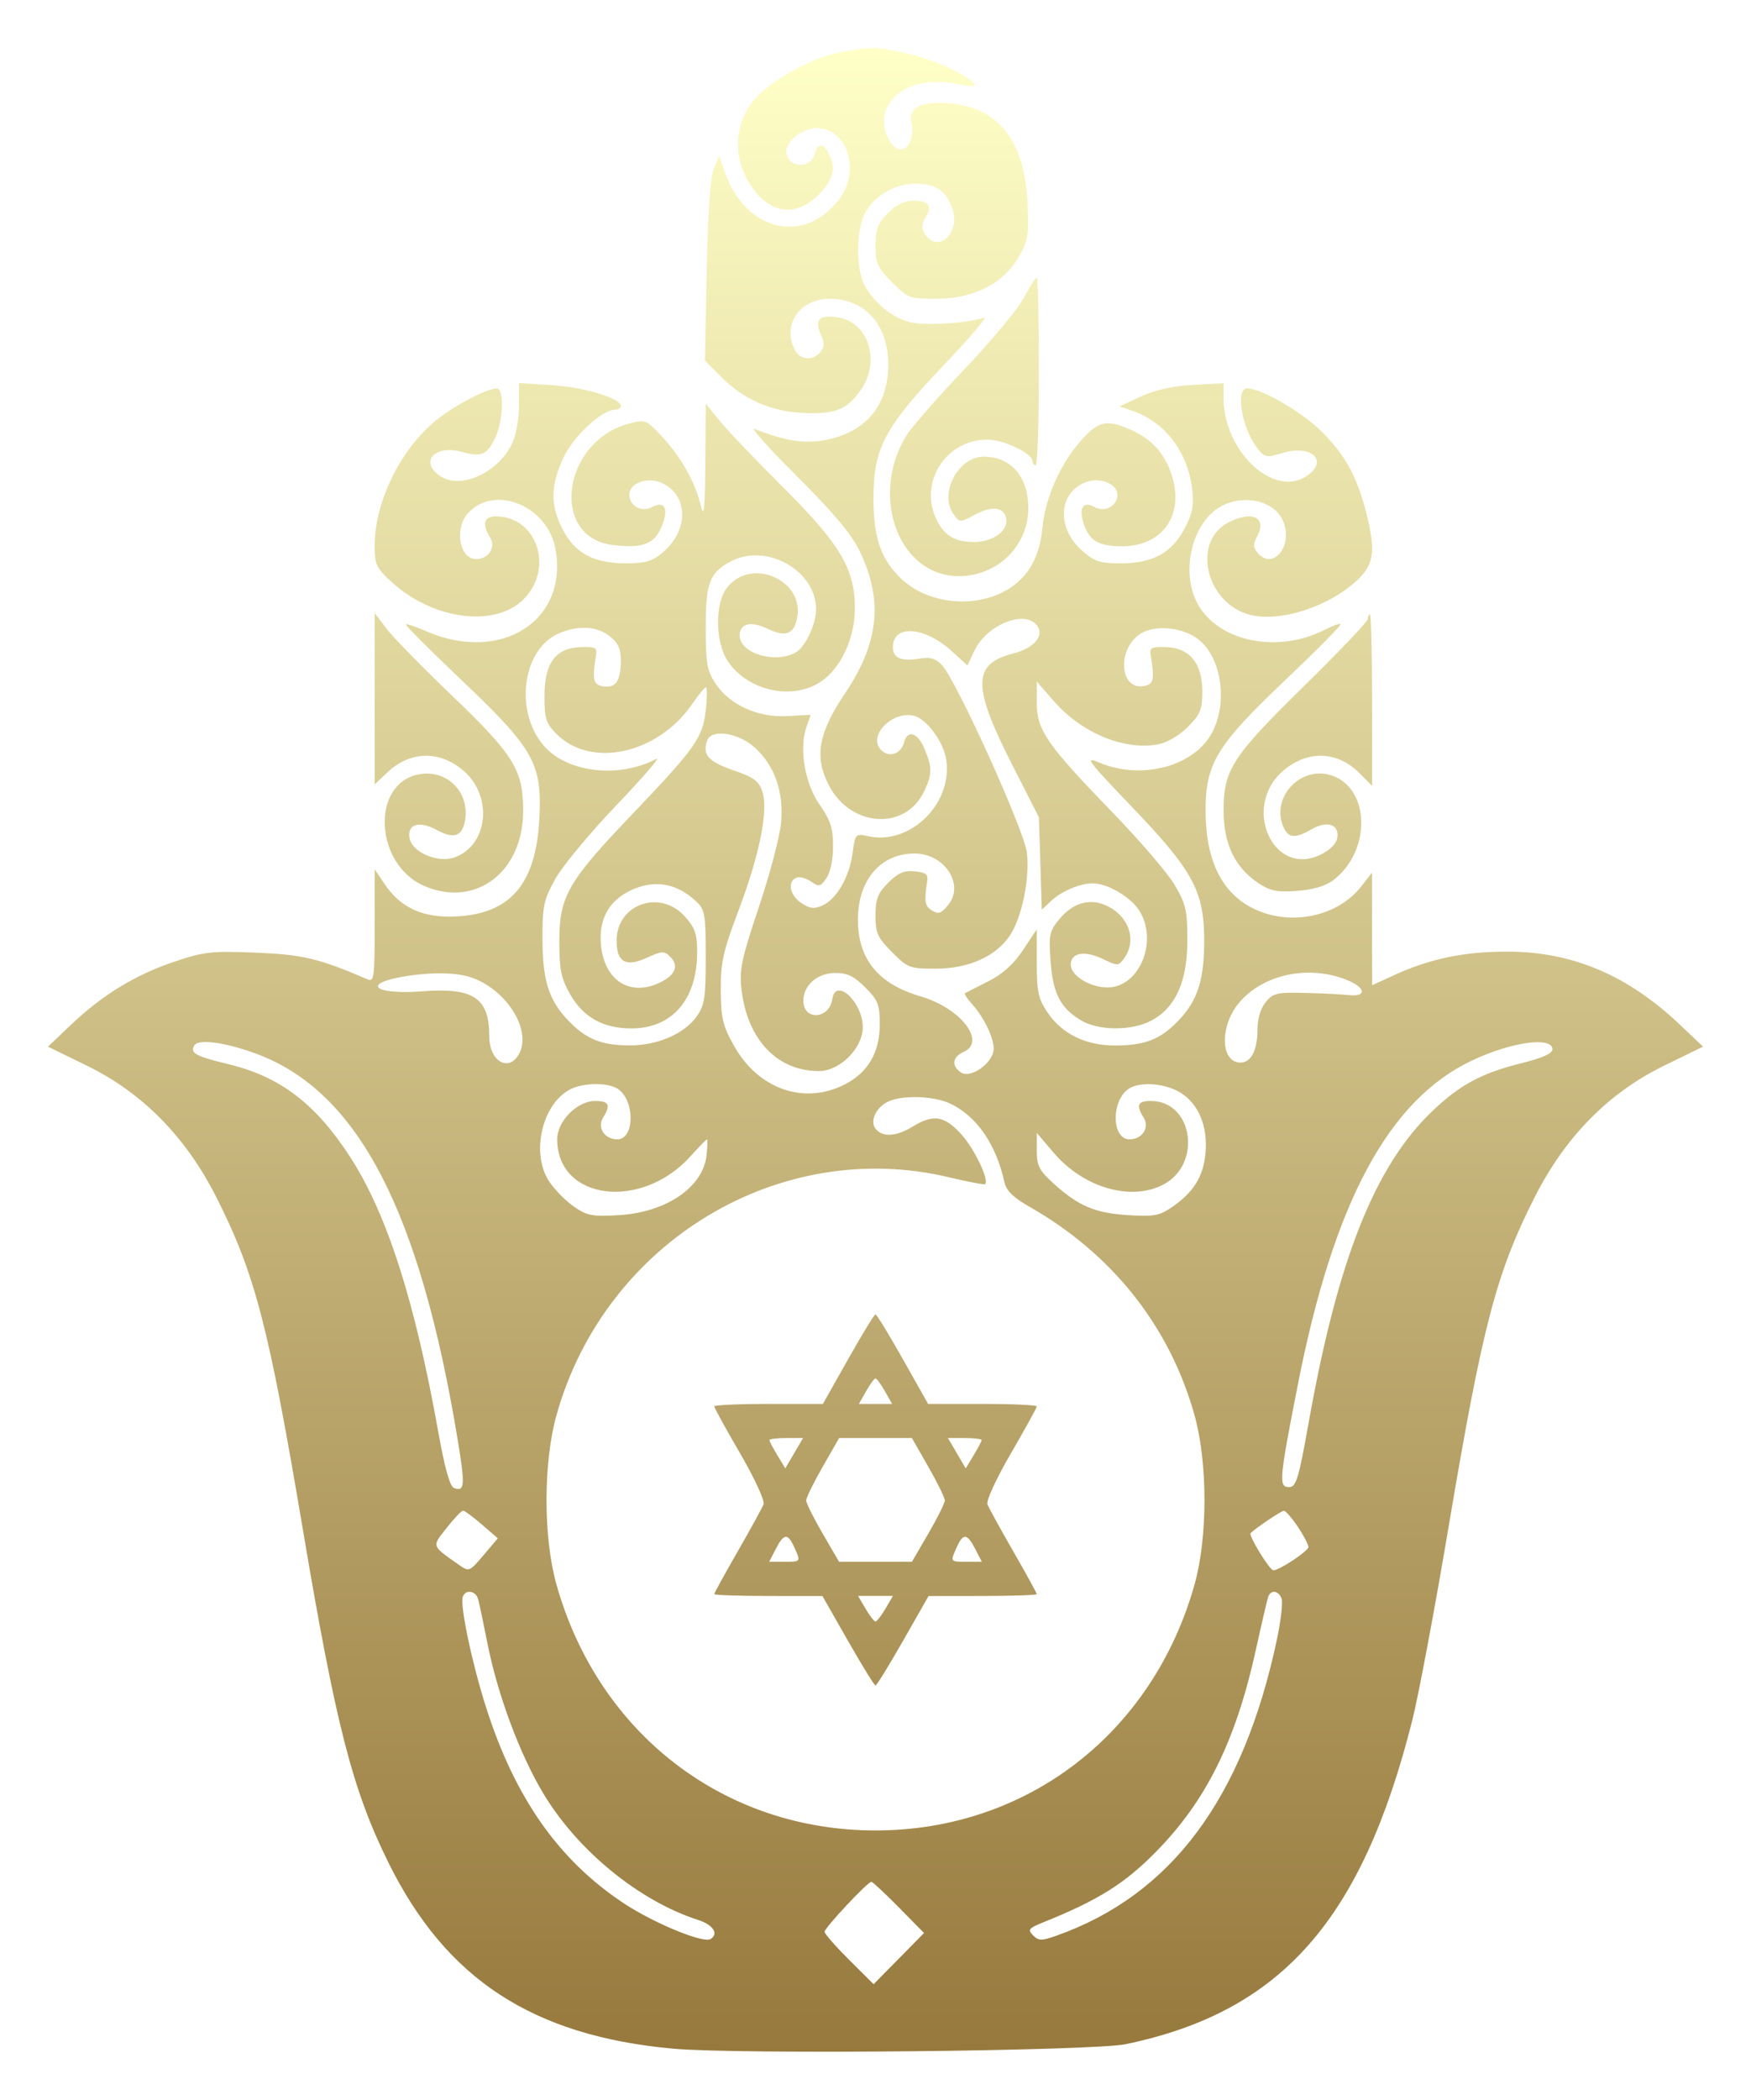 <svg width="146" height="175" viewBox="0 0 146 175" fill="none" xmlns="http://www.w3.org/2000/svg">
<g filter="url(#filter0_d_15_43)">
<path fill-rule="evenodd" clip-rule="evenodd" d="M70.399 0.293C68.224 0.66 65.435 2.026 63.551 3.646C61.216 5.654 60.866 9.014 62.719 11.63C64.302 13.863 66.403 14.089 68.258 12.225C69.495 10.982 69.736 9.991 69.095 8.787C68.624 7.903 68.177 7.912 67.944 8.809C67.588 10.174 65.568 9.987 65.568 8.59C65.568 7.729 66.941 6.677 68.063 6.677C70.655 6.677 71.793 10.204 69.974 12.601C67.034 16.473 62.136 15.282 60.408 10.274L59.964 8.989L59.517 10.056C59.224 10.755 59.021 13.691 58.925 18.591L58.78 26.059L60.104 27.386C62.009 29.297 64.251 30.285 66.984 30.419C69.661 30.551 70.682 30.126 71.839 28.402C73.401 26.073 72.417 22.936 69.982 22.477C68.368 22.173 67.871 22.617 68.434 23.86C68.767 24.594 68.762 24.909 68.408 25.337C67.787 26.09 66.728 26.018 66.289 25.193C65.174 23.1 66.655 20.901 69.18 20.904C72.133 20.906 74.062 23.074 74.062 26.39C74.062 29.724 72.283 31.928 69.023 32.631C67.206 33.024 65.561 32.786 62.914 31.749C62.525 31.597 64.119 33.375 66.456 35.7C69.46 38.689 70.984 40.501 71.656 41.884C73.663 46.019 73.303 49.559 70.444 53.813C68.239 57.093 67.889 59.043 69.082 61.395C70.893 64.962 75.489 65.275 77.064 61.939C77.731 60.526 77.735 59.965 77.088 58.409C76.522 57.047 75.662 56.784 75.375 57.885C75.124 58.849 74.129 59.175 73.467 58.509C72.311 57.347 74.418 55.186 76.239 55.664C77.239 55.927 78.605 57.75 78.871 59.177C79.555 62.84 75.971 66.463 72.419 65.7C71.32 65.464 71.305 65.48 71.091 67.097C70.828 69.077 69.773 70.918 68.592 71.459C67.894 71.778 67.542 71.74 66.822 71.266C65.848 70.625 65.623 69.459 66.412 69.154C66.682 69.05 67.229 69.195 67.628 69.476C68.283 69.937 68.408 69.909 68.907 69.192C69.239 68.716 69.461 67.649 69.461 66.531C69.461 65.009 69.254 64.37 68.341 63.068C67.105 61.306 66.615 58.395 67.247 56.575L67.595 55.576L65.608 55.683C63.164 55.814 60.834 54.745 59.644 52.945C58.953 51.9 58.845 51.273 58.845 48.312C58.845 44.547 59.166 43.709 60.972 42.771C63.93 41.234 68.046 43.566 68.046 46.78C68.046 48.03 67.128 49.961 66.329 50.391C64.579 51.332 61.676 50.443 61.676 48.965C61.676 47.962 62.61 47.737 64.002 48.404C65.485 49.115 66.167 48.882 66.454 47.57C67.153 44.37 62.658 42.376 60.618 44.982C59.583 46.305 59.627 49.548 60.703 51.131C62.375 53.593 66.064 54.398 68.436 52.819C70.122 51.697 71.281 49.194 71.281 46.677C71.281 43.413 70.037 41.328 65.235 36.55C62.975 34.3 60.612 31.823 59.985 31.045L58.845 29.631L58.809 34.602C58.782 38.325 58.695 39.236 58.46 38.233C57.997 36.258 56.852 34.187 55.272 32.465C53.915 30.985 53.833 30.95 52.507 31.288C46.871 32.726 45.778 40.822 51.138 41.43C53.623 41.711 54.561 41.348 55.176 39.869C55.788 38.397 55.429 37.69 54.362 38.265C53.496 38.73 52.475 38.172 52.475 37.235C52.475 36.233 54.034 35.698 55.247 36.283C57.421 37.33 57.425 40.215 55.255 42.05C54.388 42.783 53.815 42.951 52.177 42.951C49.5 42.951 47.923 42.097 46.901 40.093C45.881 38.093 45.899 36.476 46.967 34.17C47.802 32.369 50.188 30.148 51.289 30.148C51.552 30.148 51.767 30.006 51.767 29.832C51.767 29.195 48.69 28.267 46.016 28.097L43.274 27.923V29.759C43.274 30.768 43.056 32.116 42.791 32.755C41.737 35.29 38.498 36.859 36.725 35.692C34.925 34.507 36.237 33.032 38.528 33.668C40.148 34.118 40.617 33.914 41.3 32.468C41.978 31.031 42.053 28.367 41.416 28.378C40.547 28.393 37.803 29.84 36.306 31.073C33.36 33.499 31.242 37.851 31.242 41.476C31.242 43.072 31.368 43.339 32.696 44.544C36.177 47.704 41.385 48.334 43.727 45.878C46.208 43.275 44.732 39.039 41.345 39.039C40.35 39.039 40.174 39.683 40.864 40.793C41.373 41.612 40.74 42.595 39.704 42.595C38.303 42.595 37.857 40.028 39.037 38.755C41.258 36.359 45.641 38.148 46.308 41.721C47.429 47.725 41.775 51.332 35.522 48.602C34.665 48.227 33.909 47.976 33.842 48.043C33.776 48.11 35.861 50.195 38.475 52.678C44.518 58.415 45.203 59.63 44.973 64.203C44.697 69.671 42.572 72.166 38.005 72.384C35.261 72.515 33.393 71.659 32.048 69.654L31.242 68.451V73.165C31.242 77.518 31.194 77.858 30.622 77.613C26.567 75.872 25.258 75.561 21.333 75.4C17.626 75.248 17.017 75.317 14.493 76.169C11.249 77.264 8.525 78.932 5.892 81.435L4 83.233L7.27 84.831C11.881 87.086 15.493 90.756 18.027 95.761C21.255 102.139 22.384 106.458 25.223 123.304C27.996 139.763 29.378 145.151 32.387 151.239C37.188 160.953 44.408 165.673 56.107 166.746C61.548 167.245 91.093 166.95 93.879 166.369C106.828 163.669 113.572 156.037 117.768 139.334C118.283 137.284 119.637 130.071 120.777 123.304C123.616 106.458 124.745 102.139 127.973 95.761C130.507 90.756 134.119 87.086 138.73 84.831L142 83.233L140.108 81.435C135.729 77.272 131.101 75.313 125.652 75.313C122.08 75.313 119.223 75.907 116.262 77.266L114.404 78.118L114.401 73.426L114.397 68.734L113.483 69.9C111.548 72.367 107.701 73.196 104.673 71.799C101.956 70.545 100.567 67.853 100.525 63.757C100.483 59.677 101.387 58.169 107.171 52.678C109.786 50.195 111.861 48.1 111.782 48.021C111.704 47.942 111.143 48.135 110.536 48.451C106.273 50.666 100.93 49.319 99.564 45.684C98.693 43.369 99.34 40.329 101.038 38.758C102.885 37.048 106.164 37.433 106.999 39.458C107.843 41.506 106.12 43.601 104.854 42.067C104.476 41.609 104.473 41.346 104.838 40.661C105.664 39.111 104.382 38.528 102.405 39.556C99.363 41.136 100.534 46.242 104.164 47.224C106.707 47.913 110.876 46.559 113.254 44.273C114.59 42.989 114.717 41.817 113.875 38.57C113.116 35.641 112.095 33.822 110.126 31.895C108.473 30.277 105.152 28.37 103.987 28.37C102.984 28.37 103.535 31.663 104.817 33.327C105.447 34.146 105.566 34.17 106.934 33.758C109.381 33.022 110.832 34.434 108.921 35.692C106.165 37.507 102.019 33.581 102.019 29.157V27.937L99.453 28.081C97.766 28.176 96.281 28.507 95.118 29.049L93.348 29.873L94.41 30.234C97.146 31.164 99.06 33.691 99.413 36.841C99.56 38.154 99.424 38.835 98.766 40.069C97.684 42.094 96.105 42.951 93.454 42.951C91.705 42.951 91.26 42.804 90.215 41.882C88.074 39.992 88.239 37.065 90.536 36.187C91.71 35.739 93.171 36.322 93.171 37.24C93.171 38.171 92.117 38.737 91.27 38.261C90.305 37.718 89.908 38.352 90.373 39.691C90.861 41.097 91.617 41.529 93.59 41.527C96.805 41.524 98.644 39.094 97.805 35.96C97.284 34.017 96.183 32.687 94.438 31.89C92.304 30.916 91.643 31.038 90.164 32.684C88.421 34.623 87.149 37.491 86.914 40.016C86.669 42.642 85.556 44.41 83.528 45.397C80.845 46.702 77.263 46.218 75.182 44.267C73.474 42.666 72.839 40.872 72.831 37.617C72.82 33.352 73.719 31.649 78.782 26.338C80.955 24.059 82.413 22.319 82.024 22.471C80.902 22.907 77.436 23.151 76.054 22.89C74.571 22.611 72.844 21.252 72.077 19.761C71.366 18.379 71.382 15.215 72.107 13.805C72.871 12.322 74.614 11.301 76.362 11.313C78.061 11.325 78.887 11.889 79.408 13.392C80.117 15.435 78.183 17.193 77.11 15.48C76.821 15.019 76.837 14.672 77.173 14.132C77.77 13.171 77.441 12.723 76.137 12.723C75.428 12.723 74.721 13.073 74.034 13.762C73.185 14.616 73 15.1 73 16.471C73 17.937 73.168 18.31 74.374 19.522C75.685 20.838 75.852 20.902 78.02 20.902C81.135 20.902 83.625 19.665 84.897 17.485C85.721 16.071 85.799 15.623 85.684 12.985C85.456 7.779 83.277 4.958 79.222 4.62C76.699 4.41 75.708 4.948 76.016 6.361C76.237 7.37 75.765 8.455 75.105 8.455C74.442 8.455 73.708 7.253 73.708 6.167C73.708 3.74 76.444 2.314 79.782 3.001C80.702 3.19 81.375 3.217 81.278 3.059C80.816 2.308 77.786 0.914 75.606 0.45C72.931 -0.12 72.861 -0.122 70.399 0.293ZM85.385 20.801C84.899 21.723 82.666 24.406 80.423 26.764C78.18 29.121 76.002 31.607 75.584 32.288C72.465 37.364 74.941 44.018 79.948 44.018C83.167 44.018 85.74 41.504 85.74 38.359C85.74 35.72 84.301 34.06 82.014 34.06C79.877 34.06 78.269 37.172 79.522 38.882C80.016 39.557 80.054 39.558 81.251 38.916C82.74 38.117 83.757 38.255 83.902 39.275C84.043 40.267 82.76 41.173 81.214 41.173C79.66 41.173 78.788 40.672 78.135 39.402C76.542 36.305 78.817 32.642 82.336 32.639C83.688 32.638 86.094 33.794 86.094 34.445C86.094 34.625 86.213 34.772 86.359 34.772C86.505 34.772 86.624 31.251 86.624 26.948C86.624 22.645 86.545 19.124 86.447 19.124C86.349 19.124 85.871 19.879 85.385 20.801ZM31.242 54.232V61.373L32.329 60.353C34.206 58.59 36.641 58.535 38.622 60.21C41.133 62.333 40.712 66.474 37.884 67.464C36.46 67.963 34.307 67.006 34.136 65.798C33.978 64.676 34.977 64.397 36.4 65.167C37.828 65.94 38.52 65.727 38.765 64.439C39.218 62.057 37.286 60.092 34.93 60.536C30.888 61.298 31.221 68.062 35.389 69.847C39.664 71.677 43.609 68.685 43.622 63.601C43.63 60.18 42.854 58.922 37.671 53.961C35.205 51.601 32.75 49.09 32.215 48.381L31.242 47.092V54.232ZM114.051 47.59C114.051 47.795 111.661 50.305 108.742 53.169C102.72 59.075 102.016 60.169 102.024 63.601C102.031 66.318 102.953 68.256 104.855 69.555C105.887 70.259 106.421 70.374 108.128 70.254C109.45 70.16 110.508 69.855 111.136 69.385C114.4 66.94 114.255 61.556 110.899 60.589C108.428 59.877 106.054 62.393 106.953 64.771C107.366 65.862 107.929 65.943 109.362 65.116C110.647 64.375 111.665 64.698 111.51 65.798C111.438 66.305 110.929 66.83 110.127 67.224C106.133 69.187 103.485 63.203 107.024 60.21C109.033 58.511 111.513 58.593 113.329 60.417L114.404 61.498V54.358C114.404 50.431 114.325 47.218 114.228 47.218C114.13 47.218 114.051 47.386 114.051 47.59ZM86.429 48.085C87.135 48.939 86.269 50.009 84.512 50.454C81.067 51.325 81.046 53.16 84.406 59.756L86.624 64.111L86.745 67.965L86.866 71.82L87.63 71.101C88.501 70.281 90.048 69.623 91.106 69.623C92.341 69.623 94.287 70.763 95.002 71.906C96.597 74.454 94.998 78.3 92.342 78.3C90.868 78.3 89.279 77.312 89.279 76.395C89.279 75.405 90.429 75.197 91.929 75.916C93.196 76.523 93.255 76.521 93.736 75.86C94.781 74.423 94.189 72.475 92.427 71.56C90.987 70.811 89.532 71.173 88.361 72.571C87.501 73.599 87.439 73.885 87.596 76.09C87.787 78.776 88.396 79.978 90.094 81.019C91.565 81.92 94.356 81.938 96.008 81.057C98.017 79.985 98.992 77.825 99.002 74.424C99.009 71.913 98.889 71.37 97.975 69.801C97.406 68.823 95.079 66.102 92.805 63.755C87.286 58.06 86.448 56.85 86.448 54.583V52.808L87.908 54.476C90.216 57.111 93.755 58.565 96.567 58.035C97.319 57.894 98.333 57.3 99.044 56.584C100.088 55.536 100.249 55.14 100.249 53.627C100.249 51.28 99.2 49.999 97.223 49.933C96.01 49.892 95.841 49.98 95.943 50.597C96.292 52.71 96.195 53.084 95.271 53.193C93.422 53.409 93.15 50.338 94.895 48.954C95.984 48.09 98.25 48.175 99.706 49.133C101.77 50.493 102.45 54.358 101.092 57.007C99.623 59.872 95.175 61.063 91.627 59.543C90.407 59.02 90.697 59.412 94.334 63.203C99.546 68.635 100.435 70.303 100.406 74.602C100.384 77.942 99.752 79.659 97.893 81.425C96.552 82.698 95.288 83.137 92.957 83.137C90.525 83.137 88.55 82.169 87.344 80.386C86.572 79.244 86.448 78.671 86.448 76.257V73.454L85.297 75.184C84.503 76.378 83.6 77.188 82.378 77.802C81.405 78.291 80.542 78.732 80.46 78.782C80.378 78.831 80.638 79.231 81.037 79.671C82.097 80.835 82.968 82.718 82.842 83.569C82.676 84.685 80.916 85.883 80.153 85.4C79.311 84.866 79.396 84.092 80.343 83.675C82.271 82.825 80.111 80.023 76.776 79.049C73.224 78.012 71.534 75.946 71.534 72.646C71.534 69.346 73.425 67.138 76.254 67.135C78.757 67.132 80.451 69.72 79.06 71.423C78.478 72.136 78.239 72.219 77.711 71.888C77.105 71.508 77.046 71.143 77.312 69.445C77.402 68.873 77.197 68.712 76.269 68.622C75.372 68.535 74.878 68.748 74.057 69.573C73.184 70.45 73 70.925 73 72.305C73 73.77 73.168 74.143 74.374 75.355C75.684 76.671 75.853 76.735 78.014 76.735C80.761 76.735 83.056 75.707 84.213 73.957C85.22 72.433 85.875 69.22 85.62 67.055C85.4 65.194 79.773 52.766 78.554 51.452C78.002 50.856 77.591 50.742 76.579 50.903C74.986 51.158 74.319 50.766 74.473 49.668C74.703 48.032 77.215 48.327 79.319 50.238L80.666 51.461L81.252 50.226C82.262 48.098 85.376 46.81 86.429 48.085ZM50.834 49.023C51.543 49.582 51.766 50.074 51.762 51.067C51.755 52.764 51.354 53.354 50.311 53.206C49.46 53.085 49.362 52.665 49.703 50.597C49.805 49.98 49.636 49.892 48.423 49.933C46.322 50.003 45.397 51.253 45.397 54.023C45.397 55.901 45.52 56.288 46.403 57.175C49.277 60.063 54.85 58.838 57.705 54.691C58.234 53.921 58.756 53.285 58.863 53.278C58.971 53.27 58.965 54.125 58.849 55.177C58.596 57.492 58.004 58.326 52.615 63.968C47.352 69.477 46.636 70.73 46.636 74.424C46.636 76.804 46.78 77.525 47.52 78.834C48.622 80.782 50.283 81.715 52.646 81.713C56.037 81.71 58.113 79.323 58.129 75.407C58.135 73.85 57.969 73.358 57.111 72.393C55.046 70.07 51.413 71.35 51.413 74.4C51.413 76.19 52.171 76.626 53.914 75.836C55.215 75.246 55.384 75.239 55.9 75.758C56.678 76.54 56.258 77.38 54.777 78.002C52.364 79.016 50.352 77.595 50.104 74.702C49.925 72.609 50.768 71.079 52.575 70.217C54.544 69.278 56.411 69.589 58.048 71.131C58.78 71.82 58.845 72.196 58.845 75.764C58.845 79.169 58.751 79.781 58.083 80.723C57.075 82.146 54.852 83.119 52.586 83.129C50.361 83.138 49.083 82.688 47.753 81.425C45.847 79.614 45.25 77.954 45.234 74.424C45.221 71.521 45.319 71.043 46.282 69.286C46.866 68.221 49.175 65.435 51.413 63.096C53.651 60.756 55.137 59.027 54.714 59.252C51.748 60.831 47.612 60.445 45.577 58.4C42.857 55.667 43.427 50.18 46.574 48.804C48.194 48.096 49.764 48.176 50.834 49.023ZM62.879 58.26C64.572 59.753 65.361 61.972 65.127 64.572C65.025 65.704 64.192 68.864 63.276 71.594C61.829 75.906 61.639 76.806 61.827 78.451C62.303 82.637 64.796 85.27 68.281 85.27C70.028 85.27 71.938 83.364 71.938 81.62C71.938 79.504 69.673 77.416 69.397 79.277C69.148 80.96 66.984 81.082 66.984 79.414C66.984 78.105 68.158 77.091 69.674 77.091C70.651 77.091 71.228 77.373 72.151 78.3C73.212 79.367 73.354 79.728 73.354 81.37C73.354 83.716 72.383 85.384 70.435 86.382C67.055 88.115 63.225 86.777 61.198 83.156C60.261 81.483 60.112 80.856 60.099 78.533C60.085 76.213 60.288 75.303 61.584 71.87C63.345 67.205 64.079 63.538 63.566 61.973C63.278 61.093 62.856 60.786 61.123 60.19C59.048 59.477 58.529 58.871 58.98 57.689C59.34 56.746 61.527 57.066 62.879 58.26ZM40.058 77.787C42.654 79.117 44.23 82.052 43.294 83.811C42.44 85.413 40.797 84.47 40.797 82.377C40.797 79.165 39.491 78.29 35.196 78.623C32.802 78.808 31.104 78.528 31.606 78.031C32.036 77.605 34.463 77.152 36.476 77.123C38.037 77.101 39.107 77.299 40.058 77.787ZM112.289 77.669C113.906 78.319 113.99 79.107 112.423 78.932C111.859 78.87 110.228 78.789 108.8 78.755C106.457 78.697 106.136 78.774 105.526 79.531C105.115 80.041 104.85 80.922 104.85 81.777C104.85 83.528 104.325 84.559 103.434 84.559C101.755 84.559 101.682 81.527 103.314 79.577C105.302 77.203 109.114 76.392 112.289 77.669ZM21.451 83.856C29.884 87.027 35.037 96.965 38.184 116.125C38.792 119.83 38.746 120.362 37.846 120.015C37.514 119.887 37.077 118.329 36.561 115.437C34.589 104.38 32.251 97.104 29.138 92.339C26.264 87.94 23.328 85.722 19.002 84.683C16.304 84.035 15.816 83.763 16.208 83.126C16.555 82.562 18.863 82.883 21.451 83.856ZM129.445 83.466C129.445 83.8 128.577 84.188 126.907 84.6C123.562 85.427 121.76 86.389 119.457 88.578C114.647 93.149 111.548 100.936 109.121 114.548C108.273 119.302 108.077 119.944 107.477 119.944C106.604 119.944 106.658 119.335 108.219 111.385C111.197 96.225 115.774 87.699 122.703 84.405C126.004 82.835 129.445 82.356 129.445 83.466ZM51.399 86.685C52.932 87.51 52.986 90.96 51.465 90.96C50.411 90.96 49.771 89.984 50.284 89.158C50.947 88.092 50.788 87.76 49.616 87.76C48.127 87.76 46.459 89.446 46.459 90.951C46.459 96.04 53.476 96.93 57.583 92.362C58.276 91.591 58.891 90.96 58.95 90.96C59.008 90.96 58.991 91.561 58.911 92.294C58.623 94.939 55.569 97.031 51.641 97.274C49.416 97.411 48.965 97.329 47.883 96.587C47.206 96.124 46.276 95.188 45.816 94.508C44.237 92.173 45.173 88.017 47.554 86.787C48.58 86.258 50.509 86.207 51.399 86.685ZM98.412 87.058C99.941 87.994 100.727 89.893 100.513 92.132C100.328 94.066 99.523 95.362 97.739 96.596C96.684 97.326 96.223 97.411 94.056 97.276C91.304 97.103 89.91 96.511 87.842 94.633C86.645 93.546 86.448 93.159 86.45 91.897L86.452 90.427L87.866 92.085C90.347 94.993 94.295 96.14 96.989 94.735C100.259 93.031 99.478 87.76 95.955 87.76C94.855 87.76 94.708 88.106 95.362 89.158C95.875 89.984 95.235 90.96 94.181 90.96C92.641 90.96 92.648 87.601 94.191 86.695C95.156 86.129 97.179 86.302 98.412 87.058ZM79.24 87.984C81.454 89.04 83.06 91.38 83.76 94.57C83.906 95.237 84.512 95.823 85.826 96.571C92.734 100.5 97.516 106.526 99.592 113.918C100.704 117.879 100.71 124.121 99.605 128.052C96.114 140.477 85.628 148.559 73 148.559C60.372 148.559 49.886 140.477 46.395 128.052C45.29 124.121 45.296 117.879 46.408 113.918C50.456 99.505 65.007 90.725 79.192 94.136C80.748 94.51 82.078 94.76 82.146 94.69C82.491 94.344 81.261 91.771 80.171 90.558C78.758 88.986 77.831 88.834 76.105 89.892C74.739 90.73 73.605 90.803 73.019 90.094C72.474 89.434 73.083 88.204 74.173 87.762C75.432 87.252 77.936 87.362 79.24 87.984ZM70.719 109.277L68.615 113.009H64.084C61.592 113.009 59.552 113.102 59.552 113.215C59.552 113.327 60.524 115.09 61.711 117.132C62.911 119.195 63.781 121.078 63.669 121.371C63.559 121.66 62.587 123.43 61.51 125.305C60.434 127.179 59.552 128.78 59.552 128.863C59.552 128.945 61.583 129.014 64.064 129.017L68.576 129.022L70.7 132.749C71.868 134.799 72.903 136.476 73 136.476C73.097 136.476 74.132 134.799 75.3 132.749L77.424 129.022L81.936 129.017C84.417 129.014 86.448 128.945 86.448 128.863C86.448 128.78 85.566 127.179 84.49 125.305C83.413 123.43 82.441 121.66 82.331 121.371C82.219 121.078 83.088 119.195 84.289 117.132C85.476 115.09 86.448 113.327 86.448 113.215C86.448 113.102 84.409 113.009 81.916 113.009H77.385L75.281 109.277C74.124 107.225 73.097 105.545 73 105.545C72.903 105.545 71.876 107.225 70.719 109.277ZM73.78 111.944L74.383 113.009H73H71.617L72.22 111.944C72.552 111.359 72.903 110.88 73 110.88C73.097 110.88 73.448 111.359 73.78 111.944ZM66.219 117.117L65.477 118.381L64.815 117.287C64.451 116.685 64.153 116.117 64.153 116.023C64.153 115.93 64.785 115.854 65.556 115.854H66.96L66.219 117.117ZM77.407 118.253C78.162 119.572 78.78 120.833 78.78 121.054C78.78 121.275 78.163 122.516 77.409 123.812L76.038 126.167H73H69.962L68.591 123.812C67.837 122.516 67.22 121.275 67.22 121.054C67.22 120.833 67.838 119.572 68.593 118.253L69.966 115.854H73H76.034L77.407 118.253ZM81.847 116.023C81.847 116.117 81.549 116.685 81.185 117.287L80.523 118.381L79.781 117.117L79.04 115.854H80.444C81.215 115.854 81.847 115.93 81.847 116.023ZM40.18 123.061L41.509 124.211L40.317 125.618C39.152 126.994 39.106 127.012 38.28 126.43C35.943 124.787 35.991 124.93 37.244 123.34C37.868 122.548 38.485 121.902 38.614 121.905C38.744 121.908 39.448 122.428 40.18 123.061ZM108.199 123.227C108.692 123.957 109.096 124.728 109.096 124.94C109.096 125.269 106.671 126.879 106.176 126.879C105.867 126.879 104.085 123.972 104.276 123.78C104.7 123.355 106.815 121.933 107.049 121.917C107.188 121.908 107.705 122.497 108.199 123.227ZM66.219 124.939C66.781 126.178 66.789 126.167 65.382 126.167H64.135L64.684 125.1C65.355 123.797 65.686 123.762 66.219 124.939ZM81.316 125.1L81.865 126.167H80.618C79.211 126.167 79.219 126.178 79.781 124.939C80.314 123.762 80.645 123.797 81.316 125.1ZM39.865 129.279C39.962 129.621 40.309 131.262 40.636 132.924C41.475 137.201 43.33 142.192 45.301 145.475C48.169 150.253 53.301 154.442 58.225 156.024C59.466 156.423 59.949 157.174 59.245 157.611C58.641 157.987 54.537 156.296 52.023 154.637C46.588 151.049 42.924 145.834 40.514 138.257C39.357 134.617 38.346 129.821 38.585 129.101C38.803 128.443 39.66 128.562 39.865 129.279ZM106.859 129.228C106.979 129.542 106.799 131.102 106.459 132.695C103.636 145.923 97.658 153.937 88.08 157.333C86.845 157.771 86.599 157.767 86.137 157.302C85.667 156.83 85.764 156.708 87.001 156.211C91.544 154.385 93.757 153.004 96.349 150.376C100.575 146.091 103.044 141.104 104.726 133.458C105.199 131.306 105.655 129.346 105.738 129.101C105.951 128.475 106.6 128.549 106.859 129.228ZM73.828 130.079C73.483 130.666 73.111 131.146 73 131.146C72.889 131.146 72.517 130.666 72.172 130.079L71.544 129.012H73H74.456L73.828 130.079ZM74.946 154.973L77.047 157.107L74.946 159.241L72.844 161.375L70.799 159.341C69.674 158.222 68.753 157.171 68.753 157.005C68.753 156.675 72.346 152.839 72.655 152.839C72.76 152.839 73.791 153.799 74.946 154.973Z" fill="url(#paint0_linear_15_43)"/>
</g>
<defs>
<filter id="filter0_d_15_43" x="0" y="0" width="146" height="175" filterUnits="userSpaceOnUse" color-interpolation-filters="sRGB">
<feFlood flood-opacity="0" result="BackgroundImageFix"/>
<feColorMatrix in="SourceAlpha" type="matrix" values="0 0 0 0 0 0 0 0 0 0 0 0 0 0 0 0 0 0 127 0" result="hardAlpha"/>
<feOffset dy="4"/>
<feGaussianBlur stdDeviation="2"/>
<feComposite in2="hardAlpha" operator="out"/>
<feColorMatrix type="matrix" values="0 0 0 0 0 0 0 0 0 0 0 0 0 0 0 0 0 0 0.25 0"/>
<feBlend mode="normal" in2="BackgroundImageFix" result="effect1_dropShadow_15_43"/>
<feBlend mode="normal" in="SourceGraphic" in2="effect1_dropShadow_15_43" result="shape"/>
</filter>
<linearGradient id="paint0_linear_15_43" x1="73" y1="0" x2="73" y2="167" gradientUnits="userSpaceOnUse">
<stop stop-color="#FFFFC8"/>
<stop offset="1" stop-color="#97793D"/>
</linearGradient>
</defs>
</svg>
